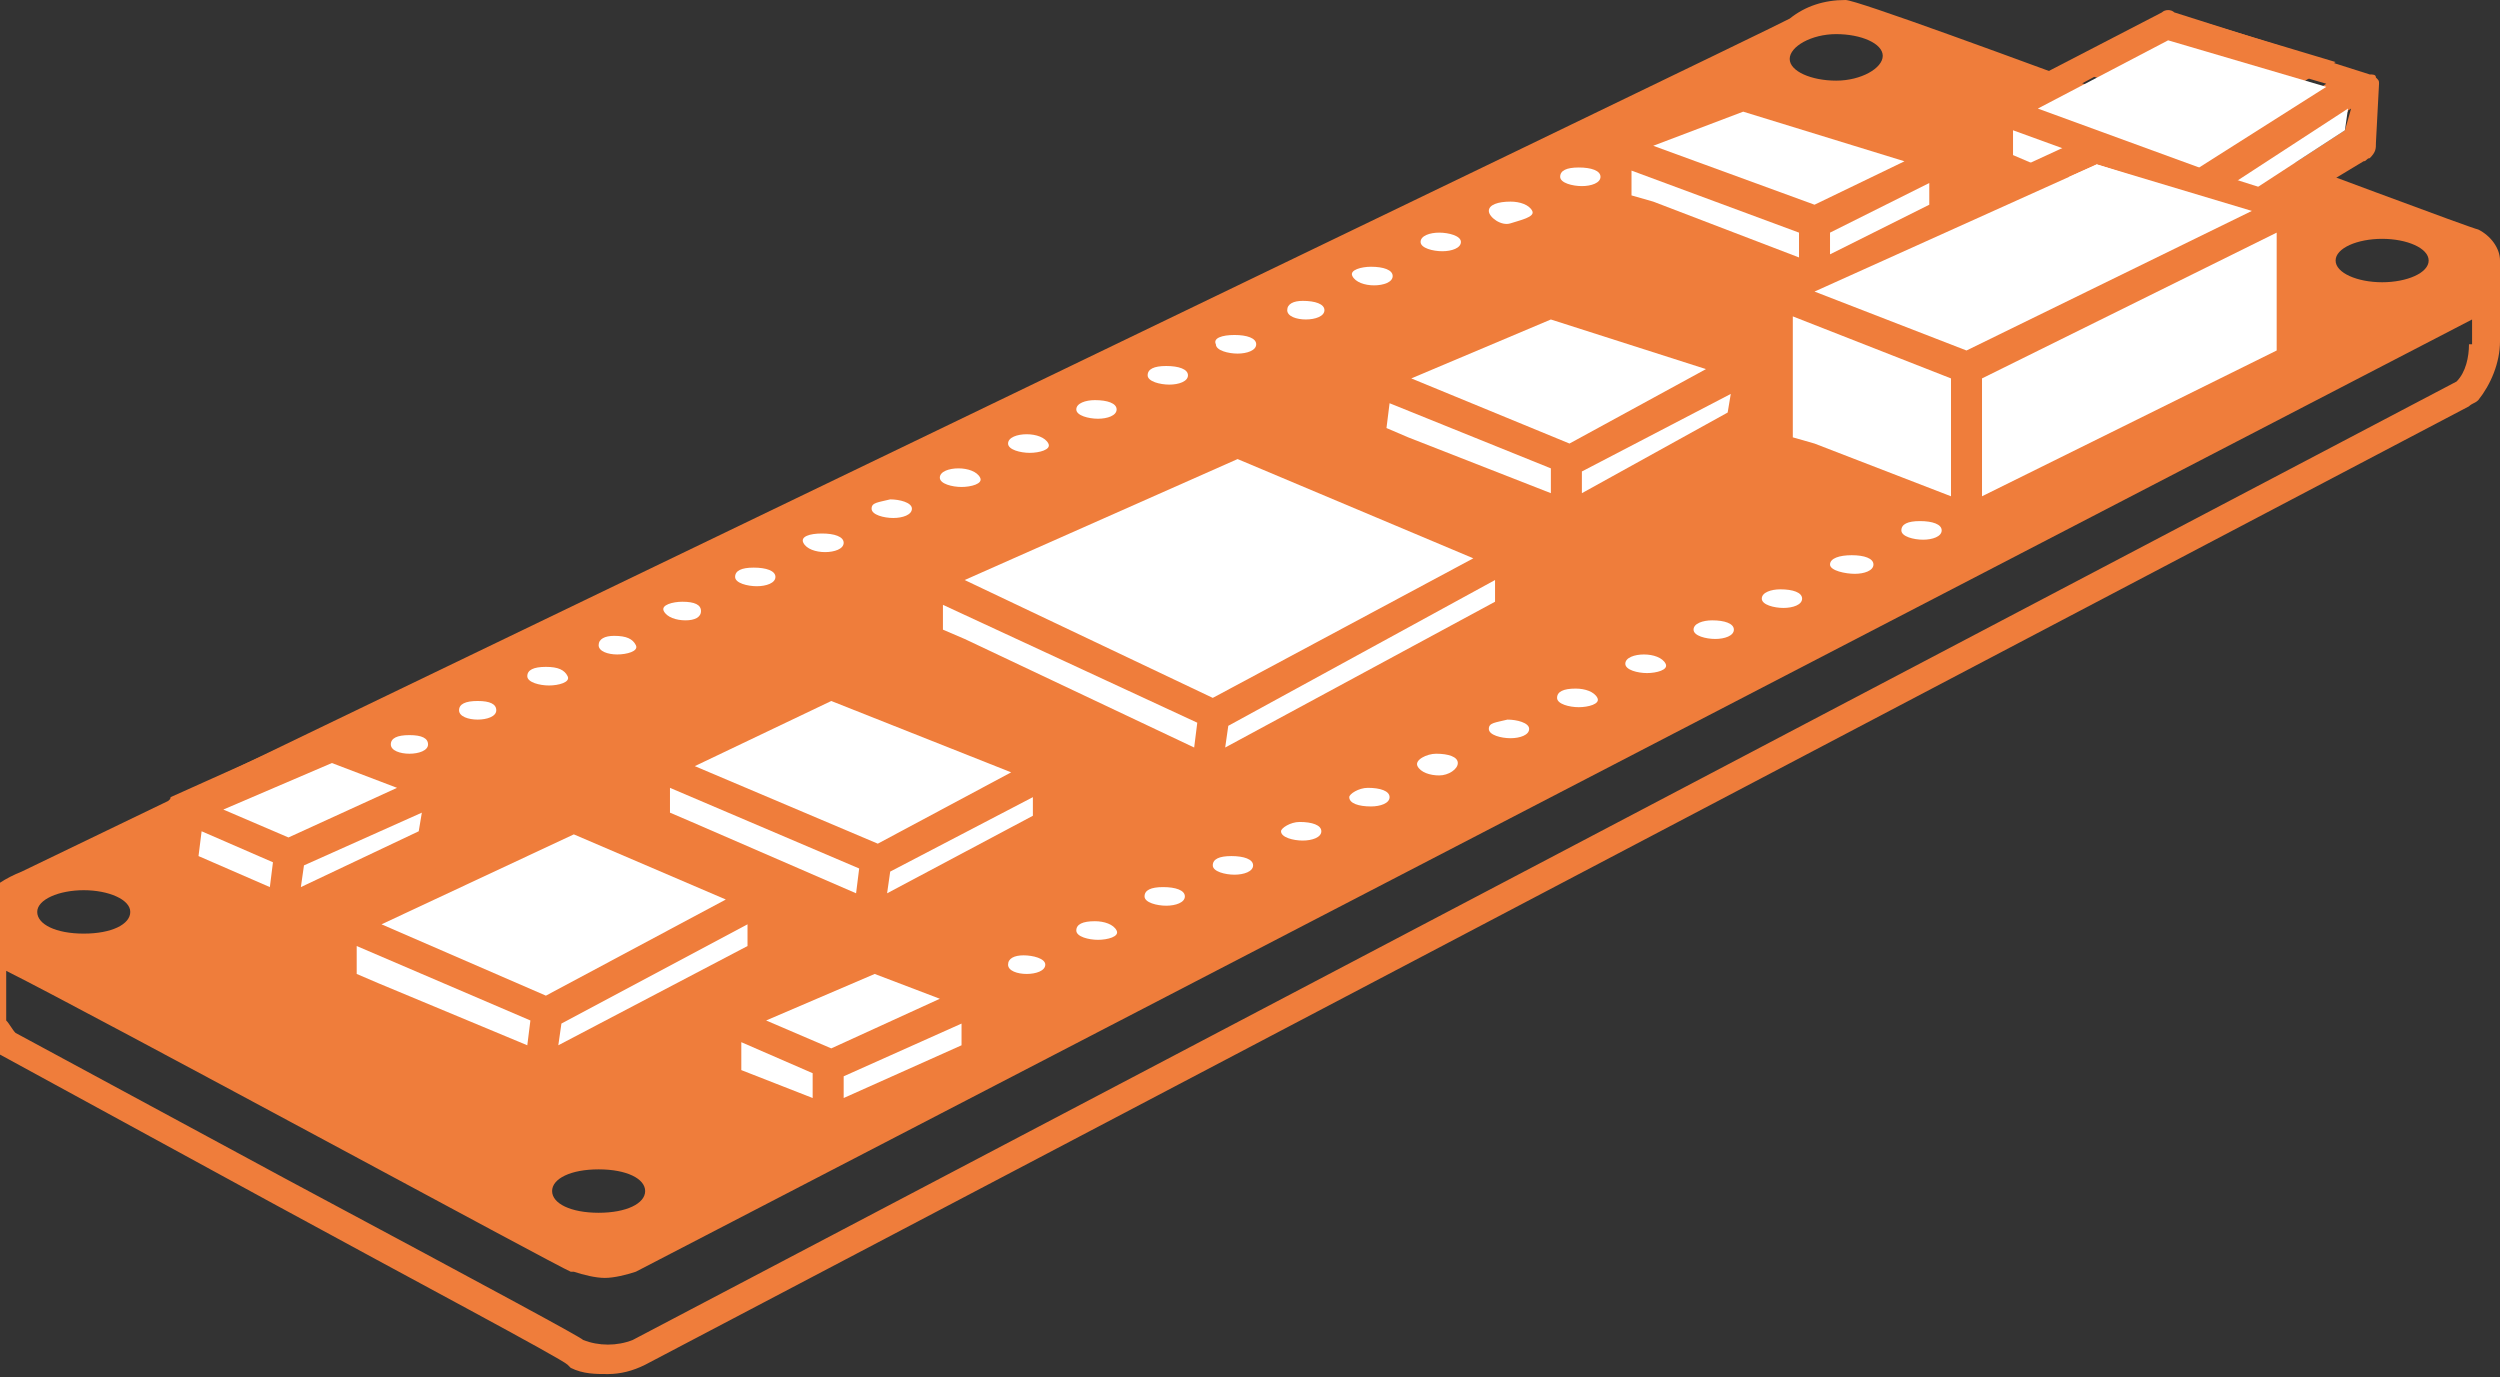 <?xml version="1.0" encoding="utf-8"?>
<!-- Generator: Adobe Illustrator 24.1.2, SVG Export Plug-In . SVG Version: 6.00 Build 0)  -->
<svg version="1.1" id="Layer_1" xmlns="http://www.w3.org/2000/svg" xmlns:xlink="http://www.w3.org/1999/xlink" x="0px" y="0px"
	 viewBox="0 0 80.6 44.4" style="enable-background:new 0 0 80.6 44.4;" xml:space="preserve">
<rect x="0" y="0" width="80.6" height="44.4" fill="#333333" stroke="none"/>
<style type="text/css">
	.st0{fill:#EF7D3B;}
	.st1{fill:#FFFFFF;}
</style>
<g id="simple_illo">
	<polygon class="st0" points="19.9,27.8 22.2,26.8 25.4,28.3 23.1,29.3 	"/>
	<path class="st0" d="M80.6,8.7c0-0.1,0-0.2,0-0.3c0-0.4-0.3-0.8-0.7-1C79.4,7.3,60.2,0,59.5,0c-0.7,0-1.3,0.2-1.8,0.6
		c-0.1,0.1-56.2,27.1-57,27.5c-0.5,0.2-1,0.5-1.3,0.9c-0.1,0.2-0.2,0.5-0.2,0.7l0,0v2.8c0,0.2,0,0.4,0.1,0.5c0.1,0.4,0.4,0.7,0.7,1
		l8.8,4.8c4.4,2.4,9.3,5,9.5,5.2l0.1,0.1c0.4,0.2,0.8,0.2,1.2,0.2c0.4,0,0.8-0.1,1.2-0.3l58.8-30.9c0.1-0.1,0.2-0.1,0.3-0.2
		c0.4-0.5,0.7-1.2,0.7-1.9L80.6,8.7L80.6,8.7z M76.8,7.7c0.8,0,1.5,0.3,1.5,0.7s-0.7,0.7-1.5,0.7s-1.5-0.3-1.5-0.7S76,7.7,76.8,7.7
		L76.8,7.7z M75.7,3.6L73.3,5l-0.6-0.2L75.7,3L75.7,3.6z M67,2.3l3-1.6l0,0l0,0l0.3-0.2l5,1.5L74,2.8L72,4l0,0L67,2.3L67,2.3z
		 M20.8,38.4c0,0.4-0.6,0.7-1.5,0.7s-1.5-0.3-1.5-0.7s0.6-0.7,1.5-0.7S20.8,38,20.8,38.4z M59.2,1.1c0.8,0,1.5,0.3,1.5,0.7
		S60,2.6,59.2,2.6s-1.5-0.3-1.5-0.7S58.4,1.1,59.2,1.1z M2.7,28.7c0.8,0,1.5,0.3,1.5,0.7s-0.6,0.7-1.5,0.7s-1.5-0.3-1.5-0.7
		S1.9,28.7,2.7,28.7z M79.6,11.1c0,0.4-0.1,0.9-0.4,1.2L20.4,43.2c-0.5,0.2-1.1,0.2-1.6,0c-0.1-0.1-2.5-1.4-9.6-5.2l-8.7-4.7
		c-0.1-0.1-0.2-0.3-0.3-0.4c0-0.1,0-0.2,0-0.3v-1.3C3,32.7,18.1,40.9,18.4,41h0.1c0.3,0.1,0.7,0.2,1,0.2c0.3,0,0.7-0.1,1-0.2
		l59.2-30.7V11.1z"/>
	<path class="st0" d="M63.2,7V5l0,0c0-0.1,0-0.1-0.1-0.2l0,0c-0.1-0.1-0.1-0.1-0.2-0.1l0,0l-6.5-2c-0.1-0.1-0.3-0.1-0.4,0l-4,1.7
		l0,0c-0.1,0-0.1,0.1-0.2,0.1v0c0,0.1-0.1,0.1-0.1,0.2v1.9l0,0l0,0c0,0.1,0,0.1,0.1,0.2l0,0C51.9,6.9,51.9,7,52,7l0,0l6.3,2.3
		c0.1,0.1,0.2,0.1,0.2,0.1l0,0c0.1,0,0.2,0,0.2-0.1l4.1-2.1l0,0c0.1,0,0.1-0.1,0.2-0.2l0,0C63.1,7.1,63.2,7,63.2,7z M62.2,6.6
		L59,8.2V7.5L62.2,6V6.6z M56.2,3.6l5.3,1.6l-2.9,1.4l-5.2-1.9L56.2,3.6z M52.6,6.4V5.5l5.4,2v0.8l-4.7-1.7L52.6,6.4z"/>
	<polygon class="st1" points="62.2,6.6 59,8.2 59,7.5 62.2,5.9 	"/>
	<polygon class="st1" points="56.2,3.6 61.4,5.2 58.5,6.6 53.3,4.7 	"/>
	<polygon class="st1" points="52.6,6.3 52.6,5.5 58,7.5 58,8.3 53.3,6.5 	"/>
	<path class="st0" d="M76.6,4.6l0.1-1.9l0,0l0,0l0,0c0-0.1,0-0.1-0.1-0.2l0,0c0-0.1-0.1-0.1-0.2-0.1l0,0l-6.3-2
		c-0.1-0.1-0.3-0.1-0.4,0c0,0-5.6,2.9-5.6,2.9c0,0.1-0.1,0.1-0.1,0.2l-0.1,1.9l0,0l0,0l0,0c0,0.1,0,0.1,0.1,0.2v0
		c0,0.1,0.1,0.1,0.2,0.2l0,0l6.3,2.5c0.1,0.1,0.2,0.1,0.2,0.1l0,0c0.1,0,0.2,0,0.2,0l5.3-3.2l0,0c0.1,0,0.1-0.1,0.2-0.1l0,0
		C76.6,4.9,76.6,4.8,76.6,4.6z M75.6,4.2L71.3,7l0.1-0.7l4.4-2.8L75.6,4.2z M69.9,1.2l5.1,1.5l-4,2.6l-5.2-1.9L69.9,1.2z M64.9,5
		l0.1-0.8l5.4,2L70.3,7l-4.7-1.7L64.9,5z"/>
	<polygon class="st1" points="75.6,4.2 71.3,7 71.4,6.3 75.7,3.5 	"/>
	<polygon class="st1" points="69.9,1.3 75,2.8 70.9,5.4 65.7,3.5 	"/>
	<polygon class="st1" points="64.9,5 64.9,4.2 70.4,6.2 70.3,7 65.6,5.3 	"/>
	<path class="st0" d="M56.7,13.8l0.1-1.9l0,0l0,0c0-0.1,0-0.1-0.1-0.2c0,0,0,0,0,0c0-0.1-0.1-0.1-0.2-0.2l0,0l-6.4-2.1
		c-0.1-0.1-0.3-0.1-0.4,0L43.9,12c0,0.1-0.1,0.1-0.1,0.2l-0.1,1.9l0,0l0,0l0,0c0,0.1,0,0.1,0.1,0.2v0c0,0.1,0.1,0.1,0.2,0.2l0,0
		l6.2,2.6c0.1,0.1,0.2,0.1,0.2,0.1l0,0c0.1,0,0.2,0,0.2,0l5.8-3l0,0c0.1,0,0.1-0.1,0.2-0.1l0,0C56.7,14,56.7,13.9,56.7,13.8z
		 M55.7,13.3l-4.8,2.6l0.1-0.7l4.7-2.6L55.7,13.3z M49.9,10.3l5.1,1.6l-4.4,2.4l-5.1-2.1L49.9,10.3z M44.7,13.8l0.1-0.8l5.3,2.2
		l-0.1,0.8l-4.5-1.8L44.7,13.8z"/>
	<polygon class="st1" points="55.7,13.3 51,15.9 51,15.2 55.8,12.7 	"/>
	<polygon class="st1" points="50,10.3 55,11.9 50.6,14.3 45.5,12.2 	"/>
	<polygon class="st1" points="44.7,13.8 44.8,13 50,15.1 50,15.9 45.4,14.1 	"/>
	<path class="st0" d="M34.2,26.8l0.2-1.9l0,0l0,0c0-0.1,0-0.1-0.1-0.2v0c-0.1-0.1-0.1-0.1-0.2-0.2l0,0l-7.1-2.8c-0.1,0-0.3,0-0.4,0
		c0,0-5.8,2.8-5.8,2.8c0,0.1-0.1,0.1-0.1,0.2l-0.2,1.8l0,0l0,0l0,0c0,0.1,0,0.1,0.1,0.2v0c0,0.1,0.1,0.1,0.2,0.2l0,0l6.9,3
		C27.8,30,27.9,30,28,30l0,0c0.1,0,0.2,0,0.2,0l5.6-2.9l0,0c0.1,0,0.1-0.1,0.2-0.1l0,0C34.1,26.9,34.2,26.9,34.2,26.8z M33.2,26.3
		l-4.6,2.5v-0.7l4.6-2.4V26.3z M26.8,22.6l5.8,2.3l-4.3,2.3l-5.8-2.5L26.8,22.6z M21.6,26.2l0.1-0.8l6,2.6l-0.1,0.8l-5.3-2.3
		L21.6,26.2z"/>
	<polygon class="st1" points="33.3,26.3 28.6,28.8 28.7,28.1 33.3,25.7 	"/>
	<polygon class="st1" points="26.8,22.6 32.6,24.9 28.3,27.2 22.4,24.7 	"/>
	<polygon class="st1" points="21.6,26.2 21.6,25.4 27.7,28 27.6,28.8 22.3,26.5 	"/>
	<path class="st0" d="M25.1,30.9l0.1-1.9v0l0,0c0-0.1,0-0.1-0.1-0.2l0,0c-0.1-0.1-0.1-0.1-0.2-0.2l0,0L18.8,26
		c-0.1-0.1-0.3-0.1-0.4,0c0,0-7.7,3.5-7.7,3.5c0,0.1-0.1,0.1-0.1,0.2l-0.2,1.9l0,0l0,0l0,0c0,0.1,0,0.1,0,0.2v0.1
		c0,0.1,0.1,0.1,0.2,0.2l0,0l6.5,2.8c0.1,0.1,0.2,0.1,0.2,0.1l0,0c0.1,0,0.2,0,0.2,0l7.1-3.7l0,0c0.1,0,0.1-0.1,0.2-0.2l0,0
		C24.9,31.1,25,31,25.1,30.9z M24.1,30.5L18,33.7l0-0.7l6.1-3.2L24.1,30.5z M18.5,26.9l4.9,2.1l-5.8,3.1l-5.4-2.3L18.5,26.9z
		 M11.4,31.4l0.1-0.9l5.6,2.4L17,33.7l-4.9-2.1L11.4,31.4z"/>
	<polygon class="st1" points="24.1,30.5 18,33.7 18.1,33 24.1,29.8 	"/>
	<polygon class="st1" points="18.5,26.9 23.4,29 17.6,32.1 12.3,29.8 	"/>
	<polygon class="st1" points="11.5,31.4 11.5,30.5 17.1,32.9 17,33.7 12.2,31.7 	"/>
	<path class="st0" d="M31.9,34.1l0.1-1.9v0l0,0c0-0.1,0-0.1-0.1-0.2l0,0c-0.1-0.1-0.1-0.1-0.2-0.2l0,0l-3.4-1.3
		c-0.1-0.1-0.3-0.1-0.4,0l-4.9,2.2c0,0.1-0.1,0.1-0.1,0.2l-0.1,1.9l0,0l0,0c0,0.1,0,0.1,0.1,0.2l0,0c0,0.1,0.1,0.1,0.2,0.2l0,0
		l3.2,1.4c0.1,0.1,0.2,0.1,0.2,0.1l0,0c0.1,0,0.2,0,0.2,0l4.8-2.2l0,0c0.1,0,0.1-0.1,0.2-0.2l0,0C31.9,34.3,31.9,34.2,31.9,34.1z
		 M30.9,33.7l-3.8,1.7l0-0.7L31,33L30.9,33.7z M28.1,31.4l2.1,0.8l-3.5,1.6l-2.1-0.9L28.1,31.4z M23.8,34.4l0.1-0.8l2.3,1l-0.1,0.8
		l-1.6-0.7L23.8,34.4z"/>
	<polygon class="st1" points="31,33.7 27.2,35.4 27.2,34.7 31,33 	"/>
	<polygon class="st1" points="28.2,31.4 30.3,32.2 26.8,33.8 24.7,32.9 	"/>
	<polygon class="st1" points="23.9,34.5 23.9,33.6 26.2,34.6 26.2,35.4 	"/>
	<path class="st0" d="M14.5,27.2l0.1-1.9l0,0l0,0c0-0.1,0-0.1-0.1-0.2v0c-0.1-0.1-0.1-0.1-0.2-0.2l0,0l-3.5-1.4
		c-0.1-0.1-0.3-0.1-0.4,0c0,0-4.9,2.2-4.9,2.2c0,0.1-0.1,0.1-0.1,0.2l-0.1,1.9l0,0l0,0l0,0c0,0.1,0,0.1,0.1,0.2l0,0
		c0,0.1,0.1,0.1,0.2,0.2l0,0l3.2,1.4c0.1,0.1,0.2,0.1,0.2,0.1l0,0c0.1,0,0.2,0,0.2,0l4.8-2.2l0,0c0.1,0,0.2,0,0.3,0l0,0
		C14.5,27.4,14.5,27.3,14.5,27.2z M13.5,26.8l-3.8,1.8l0-0.7l3.8-1.7L13.5,26.8z M10.7,24.6l2.1,0.8L9.3,27l-2.1-0.9L10.7,24.6z
		 M6.4,27.6l0.1-0.8l2.3,1l0,0.8l-1.6-0.7L6.4,27.6z"/>
	<polygon class="st1" points="13.5,26.8 9.7,28.6 9.8,27.9 13.6,26.2 	"/>
	<polygon class="st1" points="10.7,24.6 12.8,25.4 9.3,27 7.2,26.1 	"/>
	<polygon class="st1" points="6.4,27.6 6.5,26.8 8.8,27.8 8.7,28.6 	"/>
	<path class="st0" d="M49.2,19.8l0.1-1.9l0,0l0,0l0,0c0-0.1,0-0.1-0.1-0.2l0,0c-0.1-0.1-0.1-0.1-0.2-0.2l0,0L40.1,14
		c-0.1-0.1-0.3-0.1-0.4,0l-10,4.4l0,0c-0.1,0-0.1,0.1-0.2,0.1v0c0,0.1-0.1,0.1-0.1,0.2l-0.1,1.9l0,0l0,0c0,0.1,0,0.1,0.1,0.2l0,0
		c0,0.1,0.1,0.1,0.2,0.2l0,0l9.1,4.3c0.1,0,0.2,0.1,0.2,0.1l0,0c0.1,0,0.2,0,0.2,0l9.7-5.2c0.1,0,0.1-0.1,0.2-0.2l0,0
		C49.1,20,49.2,19.9,49.2,19.8z M48.2,19.4l-8.7,4.7v-0.7l8.7-4.7L48.2,19.4z M39.9,14.8l7.6,3.2l-8.4,4.5l-8-3.8L39.9,14.8z
		 M30.3,20.3l0.1-0.8l8.2,3.9v0.8l-7.4-3.6L30.3,20.3z"/>
	<polygon class="st1" points="48.2,19.4 39.5,24.1 39.6,23.4 48.2,18.7 	"/>
	<polygon class="st1" points="39.9,14.8 47.5,18 39.1,22.5 31.1,18.7 	"/>
	<polygon class="st1" points="30.4,20.3 30.4,19.5 38.6,23.3 38.5,24.1 31.1,20.6 	"/>
	<path class="st1" d="M13.2,23.7c0.4,0,0.6,0.1,0.6,0.3s-0.3,0.3-0.6,0.3s-0.6-0.1-0.6-0.3S12.8,23.7,13.2,23.7z"/>
	<path class="st1" d="M15.4,22.6c0.4,0,0.6,0.1,0.6,0.3s-0.3,0.3-0.6,0.3s-0.6-0.1-0.6-0.3S15,22.6,15.4,22.6z"/>
	<path class="st1" d="M17.6,21.5c0.4,0,0.6,0.1,0.7,0.3s-0.3,0.3-0.6,0.3S17,22,17,21.8S17.2,21.5,17.6,21.5z"/>
	<path class="st1" d="M19.8,20.5c0.4,0,0.6,0.1,0.7,0.3s-0.3,0.3-0.6,0.3s-0.6-0.1-0.6-0.3S19.5,20.5,19.8,20.5z"/>
	<path class="st1" d="M22,19.4c0.4,0,0.6,0.1,0.6,0.3S22.4,20,22.1,20s-0.6-0.1-0.7-0.3S21.7,19.4,22,19.4z"/>
	<path class="st1" d="M24.3,18.3c0.4,0,0.7,0.1,0.7,0.3s-0.3,0.3-0.6,0.3s-0.7-0.1-0.7-0.3S23.9,18.3,24.3,18.3z"/>
	<path class="st1" d="M26.5,17.2c0.4,0,0.7,0.1,0.7,0.3s-0.3,0.3-0.6,0.3s-0.6-0.1-0.7-0.3S26.1,17.2,26.5,17.2z"/>
	<path class="st1" d="M28.7,16.1c0.3,0,0.7,0.1,0.7,0.3s-0.3,0.3-0.6,0.3s-0.7-0.1-0.7-0.3S28.3,16.2,28.7,16.1z"/>
	<path class="st1" d="M30.9,15.1c0.3,0,0.6,0.1,0.7,0.3s-0.3,0.3-0.6,0.3s-0.7-0.1-0.7-0.3S30.6,15.1,30.9,15.1z"/>
	<path class="st1" d="M33.1,14c0.3,0,0.6,0.1,0.7,0.3s-0.3,0.3-0.6,0.3s-0.7-0.1-0.7-0.3S32.8,14,33.1,14z"/>
	<path class="st1" d="M35.3,12.9c0.4,0,0.7,0.1,0.7,0.3c0,0.2-0.3,0.3-0.6,0.3s-0.7-0.1-0.7-0.3S35,12.9,35.3,12.9z"/>
	<path class="st1" d="M37.6,11.8c0.4,0,0.7,0.1,0.7,0.3c0,0.2-0.3,0.3-0.6,0.3s-0.7-0.1-0.7-0.3S37.2,11.8,37.6,11.8z"/>
	<path class="st1" d="M39.8,10.8c0.4,0,0.7,0.1,0.7,0.3s-0.3,0.3-0.6,0.3c-0.3,0-0.7-0.1-0.7-0.3C39.1,10.9,39.4,10.8,39.8,10.8z"/>
	<path class="st1" d="M42,9.7c0.4,0,0.7,0.1,0.7,0.3s-0.3,0.3-0.6,0.3s-0.6-0.1-0.6-0.3S41.7,9.7,42,9.7z"/>
	<path class="st1" d="M44.2,8.6c0.4,0,0.7,0.1,0.7,0.3s-0.3,0.3-0.6,0.3s-0.6-0.1-0.7-0.3S43.9,8.6,44.2,8.6z"/>
	<path class="st1" d="M46.4,7.5c0.3,0,0.7,0.1,0.7,0.3s-0.3,0.3-0.6,0.3S45.8,8,45.8,7.8S46.1,7.5,46.4,7.5z"/>
	<path class="st1" d="M48.7,6.5c0.3,0,0.6,0.1,0.7,0.3S49,7.1,48.7,7.2S48,7,48,6.8S48.3,6.5,48.7,6.5z"/>
	<path class="st1" d="M50.9,5.4c0.4,0,0.7,0.1,0.7,0.3c0,0.2-0.3,0.3-0.6,0.3s-0.7-0.1-0.7-0.3S50.5,5.4,50.9,5.4z"/>
	<path class="st1" d="M33,30.8c0.3,0,0.7,0.1,0.7,0.3s-0.3,0.3-0.6,0.3s-0.6-0.1-0.6-0.3S32.7,30.8,33,30.8z"/>
	<path class="st1" d="M35.3,29.7c0.3,0,0.6,0.1,0.7,0.3s-0.3,0.3-0.6,0.3s-0.7-0.1-0.7-0.3S34.9,29.7,35.3,29.7z"/>
	<path class="st1" d="M37.5,28.6c0.4,0,0.7,0.1,0.7,0.3c0,0.2-0.3,0.3-0.6,0.3s-0.7-0.1-0.7-0.3S37.1,28.6,37.5,28.6z"/>
	<path class="st1" d="M39.7,27.6c0.4,0,0.7,0.1,0.7,0.3c0,0.2-0.3,0.3-0.6,0.3s-0.7-0.1-0.7-0.3S39.3,27.6,39.7,27.6z"/>
	<path class="st1" d="M41.9,26.5c0.4,0,0.7,0.1,0.7,0.3s-0.3,0.3-0.6,0.3c-0.3,0-0.7-0.1-0.7-0.3C41.3,26.7,41.6,26.5,41.9,26.5z"/>
	<path class="st1" d="M44.1,25.4c0.4,0,0.7,0.1,0.7,0.3s-0.3,0.3-0.6,0.3c-0.4,0-0.7-0.1-0.7-0.3C43.5,25.6,43.8,25.4,44.1,25.4z"/>
	<path class="st1" d="M46.3,24.3c0.4,0,0.7,0.1,0.7,0.3S46.7,25,46.4,25s-0.6-0.1-0.7-0.3S46,24.3,46.3,24.3z"/>
	<path class="st1" d="M48.6,23.2c0.3,0,0.7,0.1,0.7,0.3s-0.3,0.3-0.6,0.3s-0.7-0.1-0.7-0.3S48.2,23.3,48.6,23.2z"/>
	<path class="st1" d="M50.8,22.2c0.3,0,0.6,0.1,0.7,0.3s-0.3,0.3-0.6,0.3s-0.7-0.1-0.7-0.3S50.4,22.2,50.8,22.2z"/>
	<path class="st1" d="M53,21.1c0.3,0,0.6,0.1,0.7,0.3s-0.3,0.3-0.6,0.3s-0.7-0.1-0.7-0.3S52.7,21.1,53,21.1z"/>
	<path class="st1" d="M55.2,20c0.4,0,0.7,0.1,0.7,0.3s-0.3,0.3-0.6,0.3s-0.7-0.1-0.7-0.3S54.9,20,55.2,20z"/>
	<path class="st1" d="M57.4,19c0.4,0,0.7,0.1,0.7,0.3s-0.3,0.3-0.6,0.3s-0.7-0.1-0.7-0.3S57.1,19,57.4,19z"/>
	<path class="st1" d="M59.7,17.9c0.4,0,0.7,0.1,0.7,0.3s-0.3,0.3-0.6,0.3S59,18.4,59,18.2S59.3,17.9,59.7,17.9z"/>
	<path class="st1" d="M61.9,16.8c0.4,0,0.7,0.1,0.7,0.3s-0.3,0.3-0.6,0.3s-0.7-0.1-0.7-0.3S61.5,16.8,61.9,16.8z"/>
	<path class="st0" d="M74.3,11.6V6.7l0,0l0,0l0,0c0-0.1,0-0.1-0.1-0.2l0,0c-0.1-0.1-0.1-0.1-0.2-0.1l0,0l-6.3-2c-0.1,0-0.2,0-0.4,0
		L57.1,9.1l0,0c-0.1,0-0.1,0.1-0.2,0.1v0c0,0.1,0,0.1,0,0.2v4.9l0,0l0,0c0,0.1,0,0.1,0.1,0.2v0c0,0.1,0.1,0.1,0.2,0.1l0,0l6,2.3
		c0.1,0,0.2,0.1,0.2,0.1l0,0c0.1,0,0.2,0,0.2-0.1L74.1,12l0,0c0.1,0,0.1-0.1,0.2-0.2l0,0C74.3,11.8,74.3,11.7,74.3,11.6z M73.3,11.3
		L63.8,16v-3.8l9.6-4.6L73.3,11.3z M67.6,5.3l5,1.6l-9.2,4.4l-4.9-1.9L67.6,5.3z M57.7,14.1v-3.9l5.1,2v3.9l-4.4-1.7L57.7,14.1z"/>
	<polygon class="st1" points="73.4,11.3 63.9,16 63.9,12.2 73.4,7.5 	"/>
	<polygon class="st1" points="67.6,5.3 72.6,6.8 63.4,11.3 58.5,9.4 	"/>
	<polygon class="st1" points="57.8,14.1 57.8,10.2 62.9,12.2 62.9,16 58.5,14.3 	"/>
</g>
</svg>
